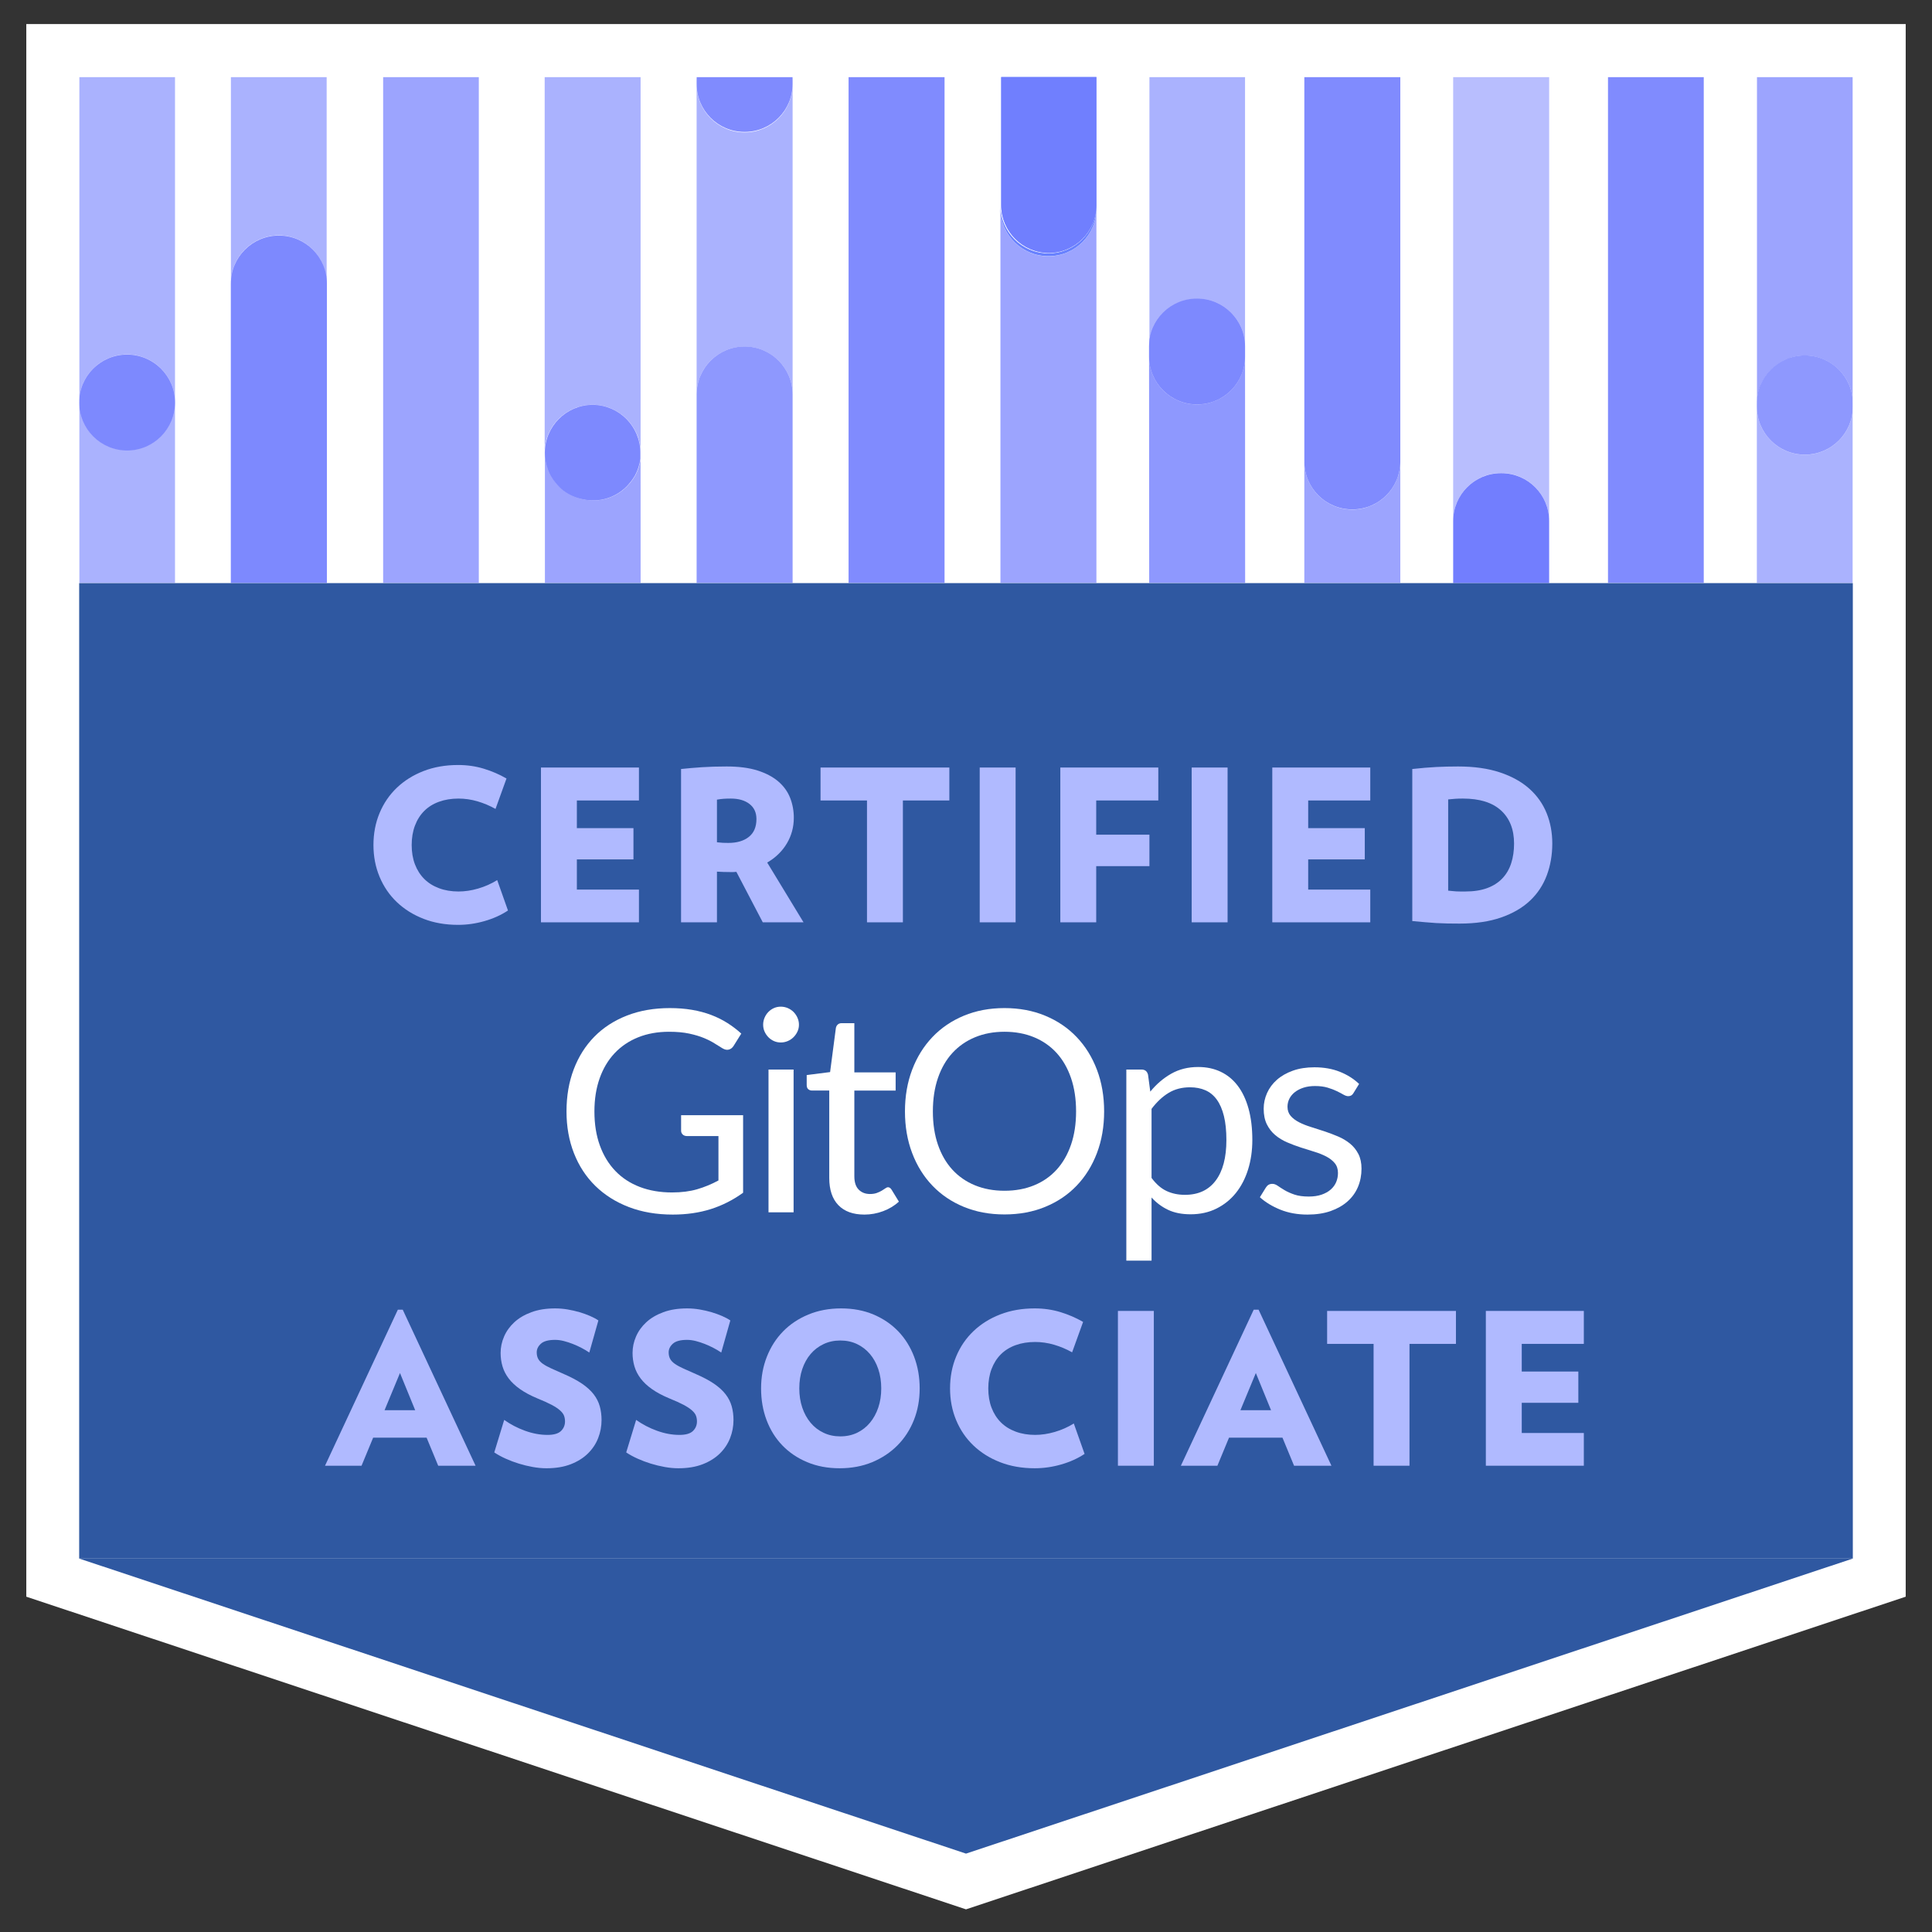 <?xml version="1.0" encoding="UTF-8"?><svg id="Layer_1" xmlns="http://www.w3.org/2000/svg" xmlns:xlink="http://www.w3.org/1999/xlink" viewBox="0 0 500 500"><rect x="0" y="0" width="500" height="500" fill="#333333" stroke="none"/><defs><style>.cls-1{fill:none;}.cls-2{clip-path:url(#clippath);}.cls-3{fill:#6881fe;}.cls-4{fill:#fff;}.cls-5{fill:#727efe;}.cls-6{fill:#2f58a1;}.cls-7{fill:#b0baff;}.cls-8{opacity:.6;}.cls-9{opacity:.5;}.cls-10{opacity:.9;}.cls-11{opacity:.8;}.cls-12{opacity:.7;}</style><clipPath id="clippath"><rect class="cls-1" x="20.49" y="19.917" width="459.019" height="130.993"/></clipPath></defs><polygon class="cls-4" points="6.806 413.223 6.806 6.232 493.194 6.232 493.194 413.223 249.999 494.137 6.806 413.223"/><g><g class="cls-2"><g><path class="cls-4" d="m192.706,34.268c-6.859,0-12.42-5.561-12.42-12.42v80.25c0,0-0.0.001-0.0.001v111.358c5.541-1.057,11.127-1.949,16.757-2.675,2.732-.344,5.407-.612,8.082-.86v-107.823c0-.214-.005-.427-.016-.639.011.211.016.424.016.639V21.848c0,6.859-5.561,12.42-12.42,12.42Zm-12.419,67.814c-.001-4.061,1.954-7.666,4.975-9.924-3.016,2.262-4.97,5.865-4.975,9.924Zm5.444-10.259c-.017.012-.033.024-.05.036.017-.012.033-.024.05-.036Z"/><path class="cls-4" d="m322.217,89.691c0-4.069-1.957-7.681-4.981-9.946,3.023,2.257,4.981,5.863,4.981,9.926V-20.311c-4.114-1.172-8.261-2.242-12.439-3.21-.631-.153-1.299-.287-1.911-.42-1.471-.325-2.923-.669-4.414-.974-.841-.172-1.681-.325-2.522-.478-1.146-.229-2.293-.459-3.458-.669v114.236c-.061.498-.096,1.003-.096,1.517v2.56c.011,6.859,5.58,12.411,12.439,12.401.006-0.0.013-0.0.019-0,6.627-.01,12.034-5.218,12.366-11.763-.332,6.563-5.758,11.782-12.404,11.782-6.859,0-12.42-5.561-12.42-12.42l.048,88.33,24.84,24.84-.048-113.17v-2.56Z"/><path class="cls-4" d="m337.56,119.449c-0,6.838,5.543,12.382,12.382,12.382.019,0,.038,0,.057-0,6.366.01,11.615-4.788,12.318-10.968-.702,6.193-5.957,11.006-12.337,11.006-6.859,0-12.42-5.561-12.42-12.42v43.776l24.84,13.547v-57.302c0-0.0 0-.001 0-.001V-20.036c-8.106-3.777-16.396-7.144-24.84-10.089V119.449Zm24.823.648c.005-.098.005-.198.008-.296-.003.099-.003.198-.008.296Zm-.049.633c.012-.121.019-.243.028-.365-.009.122-.016.244-.028.365Z"/><path class="cls-4" d="m477.656,2.889c-.688-1.089-1.357-2.197-2.064-3.286l-1.166-1.911-2.312-3.497-.994-1.509c-1.108-1.643-2.255-3.267-3.401-4.892l-.478-.65c-.994-1.395-1.911-2.79-3.038-4.165l-1.204-1.605-2.427-3.172-1.376-1.739-2.446-3.019-1.357-1.681-.688-.803V103.473c-.023.307-.038.616-.038.929v.86c.011,6.859,5.58,12.411,12.439,12.401h0c6.844-.011,12.39-5.556,12.401-12.401V5.966l-.688-1.166-1.166-1.911Z"/><path class="cls-4" d="m467.09,117.683c-6.859,0-12.42-5.561-12.42-12.42v210.889c5.197,6.242,10.108,12.732,14.732,19.471l1.72-2.427.994-1.509c.783-1.147,1.548-2.312,2.312-3.497l1.166-1.911c.707-1.108,1.395-2.197,2.064-3.305l1.166-1.911c.229-.382.439-.783.688-1.165V105.263c0,6.859-5.561,12.42-12.42,12.42Z"/><path class="cls-4" d="m494.891,183.889v213.909c14.687-33.726,22.252-70.121,22.222-106.906.043-36.817-7.523-73.246-22.222-107.002Z"/><path class="cls-4" d="m219.609,218.216c8.102-.421,16.203-.688,24.286-1.166.153-.013.338-.032.554-.057V-8.648c-8.369.134-16.643.669-24.84,1.548v225.316Z"/><path class="cls-4" d="m200.33-13.558c-.994.172-2.274.439-3.42.669-1.146.229-1.911.382-3.0.592l-3.382.745c-.994.229-1.911.439-2.962.669-1.051.229-2.274.554-3.401.841-1.127.287-1.911.478-2.885.726l-.936.248v28.781c-.037.388-.057.782-.057,1.18v.86c-0,6.838,5.543,12.382,12.382,12.382.019,0,.038,0,.057-0,6.841,0,12.39-5.54,12.401-12.382V-14.38l-1.796.287c-.994.191-2.006.363-3.0.535Z"/><path class="cls-4" d="m165.784,118.121v.631c-.191,1.52-.664,2.991-1.395,4.337-.386.676-.834,1.316-1.337,1.911-.287.344-.592.688-.898.994-2.963,2.925-7.214,4.135-11.273,3.21,4.038.893,8.254-.323,11.197-3.229.306-.306.611-.65.898-.994.503-.595.951-1.234,1.337-1.911.731-1.346,1.204-2.817,1.395-4.337v-1.567c0-6.809-5.497-12.34-12.305-12.382-6.833.01-12.367,5.545-12.381,12.375,0-.01-.001-.021-.001-.032v1.191c-.038-.395-.058-.793-.057-1.191v-.621c-.012.225-.019.451-.019.678.002.414.031.825.076,1.235v72.31c.955-.306,1.911-.573,2.866-.879,7.242-2.274,14.541-4.357,21.916-6.134l-.019-66.532v.936Z"/><path class="cls-4" d="m153.364,104.765c6.859,0,12.42,5.561,12.42,12.42V-37.586c-.42.134-.86.267-1.28.42l-3.21,1.089-3.038,1.07c-1.07.382-2.121.783-3.191,1.185-1.07.401-1.911.745-2.981,1.127l-3.172,1.261-2.943,1.204-3.095,1.318c-.631.267-1.261.554-1.911.822V116.506c.352-6.544,5.769-11.741,12.401-11.741Z"/><path class="cls-4" d="m119.18-11.523c-.822.439-1.624.898-2.427,1.357-1.261.707-2.503,1.433-3.821,2.178-.745.42-1.471.86-2.216,1.299-1.395.86-2.79,1.72-4.185,2.599l-1.643,1.032c-1.911,1.223-3.821,2.484-5.732,3.822v212.341c5.63-2.637,11.363-5.134,17.197-7.49,2.484-1.013,5.025-2.006,7.567-2.981V-14.026l-1.127.592c-1.204.65-2.408,1.318-3.611,1.911Z"/><path class="cls-4" d="m84.539-32.188l-.363.287c-1.911,1.529-3.936,3.095-5.866,4.7l-1.089.936c-1.567,1.299-3.115,2.637-4.662,3.974l-1.777,1.586c-1.338,1.185-2.675,2.408-3.993,3.63l-1.681,1.567c-1.662,1.586-3.306,3.172-4.93,4.777l-.42.401v83.652c-.011-6.838,5.524-12.39,12.362-12.401h.038c4.286,0,8.062,2.178,10.285,5.487-2.236-3.277-5.999-5.429-10.266-5.429-6.859,0-12.42,5.56-12.42,12.42v117.568c8.102-5.172,16.381-9.968,24.84-14.388v-103.18c0-.398-.021-.792-.057-1.181V-32.188Z"/><path class="cls-4" d="m43.209-16.845l-1.051,1.261c-1.242,1.509-2.484,3.038-3.688,4.567l-.841,1.108c-.936,1.185-1.911,2.388-2.771,3.592l-1.28,1.739-2.274,3.095c-.44.611-.879,1.223-1.299,1.911l-2.255,3.191-1.146,1.681c-.975,1.452-1.911,2.904-2.866,4.376l-.382.573c-.968,1.516-1.923,3.044-2.866,4.586v89.308c0-6.849,5.552-12.401,12.401-12.401s12.401,5.552,12.401,12.401V-19.31l-2.083,2.465Z"/><path class="cls-4" d="m45.292,104.18v-.036c0,.006-0.0.012-0.0.018-.011-6.839-5.558-12.38-12.4-12.38-6.843,0-12.39,5.542-12.4,12.382-0-.007-.001-.013-.001-.02v63.246c.032-6.826,5.574-12.343,12.401-12.343,6.841,0,12.39,5.541,12.401,12.382v-63.244c0-.001 0-.002 0-.002,0-.001-0-.001-0-.002Z"/><path class="cls-4" d="m-9.795,360.022l.306-.363c.879-.841,1.701-1.758,2.618-2.56,3.146-2.841,6.286-5.72,9.42-8.637v-162.586c-23.357,55.063-27.7,116.339-12.343,174.146Z"/><path class="cls-4" d="m281.594,12.799c-1.49-.191-2.981-.363-4.471-.516-.822,0-1.624-.153-2.446-.229-1.357-.134-2.713-.248-4.07-.363-.879,0-1.758-.134-2.656-.191-1.28,0-2.58-.172-3.821-.248-.936,0-1.911-.096-2.809-.134s-1.471,0-2.216,0v42.036c.062,6.755,5.512,12.222,12.267,12.305,6.803-.01,12.327-5.499,12.382-12.302-.002,6.858-5.562,12.416-12.42,12.416-6.859,0-12.42-5.561-12.42-12.42v.86c0,0.0 0.0 0.0 0.0.001v171.241l24.84,24.84V53.919c0,6.859-5.561,12.42-12.42,12.42-6.394,0-11.657-4.832-12.342-11.043.697,6.219,5.987,11.034,12.38,11.005,6.838,0,12.382-5.543,12.382-12.382v-.764c0-0.0 0-0.0 0-.001V13.029c-.082-.011-.166-.011-.248,0-.65-.095-1.318-.153-1.911-.229Zm-22.646,41.994c.011.161.023.321.041.48-.017-.159-.03-.319-.041-.48Zm-.025-.513c.003.113.005.226.012.338-.006-.112-.008-.225-.012-.338Z"/><path class="cls-4" d="m142.511,196.787l-.669-1.509c.184.52.407,1.024.669,1.509Z"/><path class="cls-4" d="m436.078-17.585l-1.529-1.49c-1.815-1.739-3.65-3.478-5.522-5.159l-.803-.726c-1.624-1.452-3.248-2.885-4.911-4.299l-1.796-1.529c-1.395-1.166-2.809-2.331-4.223-3.478l-1.146-.917V241.775c.01,6.859,5.579,12.411,12.439,12.401h.058c6.804-.063,12.286-5.597,12.286-12.401V-12.732l-.917-.936c-1.299-1.318-2.618-2.618-3.936-3.917Z"/><path class="cls-4" d="m322.217,89.672c0-0-0-.001-0-.001v.02c0-.006 0-.013 0-.019Z"/><path class="cls-4" d="m397.003-22.735l-2.522-1.662c-1.032-.669-2.064-1.299-3.076-1.911-1.013-.611-1.701-1.07-2.56-1.586-.86-.516-2.102-1.28-3.172-1.911l-2.541-1.49c-1.108-.65-2.236-1.28-3.344-1.911-.688-.382-1.357-.783-2.045-1.146-1.06,1.856-1.614,3.958-1.605,6.095l-.057,22.967c0,.214.005.426.016.637-.011-.211-.016-.424-.016-.637v140.13h0v73.43c8.254,8.28,16.534,16.56,24.84,24.84v-98.251c0-.104-.005-.206-.007-.309.002.097.007.193.007.29V-5.29c0,.214-.005.426-.016.637.011-.211.016-.424.016-.637v-14.904l-.917-.631-3-1.911Zm-8.445,145.193c-.032-0-.064,0-.096 0-6.624,0-12.034,5.202-12.366,11.744.332-6.563,5.758-11.783,12.404-11.783,6.223,0,11.377,4.577,12.279,10.548-.901-5.942-6.026-10.501-12.222-10.51Zm12.321,11.408c.009.115.02.229.026.345-.006-.116-.017-.23-.026-.345Zm-.079-.739c.021.152.042.304.057.457-.015-.154-.036-.306-.057-.457Z"/></g><g><g class="cls-8"><path class="cls-5" d="m192.725,89.699c6.849,0,12.401,5.552,12.401,12.401h0V21.848c0,6.859-5.561,12.42-12.42,12.42s-12.42-5.561-12.42-12.42v80.251c-.011-6.838,5.524-12.39,12.362-12.401.026-0.0.051,0,.077 0Z"/></g><g class="cls-11"><path class="cls-5" d="m322.217,92.251c0,6.859-5.561,12.42-12.42,12.42s-12.42-5.561-12.42-12.42h0l.048,88.33,24.84,24.84-.048-113.17Z"/></g><g class="cls-8"><path class="cls-5" d="m309.835,104.652c6.841-.011,12.382-5.559,12.382-12.401v-2.56c0-6.859-5.561-12.42-12.42-12.42s-12.42,5.561-12.42,12.42v2.56c.011,6.859,5.58,12.411,12.439,12.401.006-0.0.013-0.0.019-0Z"/></g><g class="cls-11"><path class="cls-5" d="m309.835,104.652c6.841-.011,12.382-5.559,12.382-12.401v-2.56c0-6.859-5.561-12.42-12.42-12.42s-12.42,5.561-12.42,12.42v2.56c.011,6.859,5.58,12.411,12.439,12.401.006-0.0.013-0.0.019-0Z"/></g><g class="cls-10"><path class="cls-5" d="m349.999,131.831c6.838.011,12.39-5.524,12.401-12.363V-20.036c-8.106-3.777-16.396-7.144-24.84-10.089V119.449c-0,6.838,5.543,12.382,12.382,12.382.019,0,.038-0.0.057-0Z"/></g><g class="cls-12"><path class="cls-5" d="m362.4,119.449c0,6.859-5.561,12.42-12.42,12.42s-12.42-5.561-12.42-12.42v43.776l24.84,13.547v-57.322Z"/></g><g class="cls-12"><path class="cls-5" d="m467.109,92.002c6.844.011,12.39,5.556,12.401,12.401V5.966l-.688-1.166-1.166-1.911c-.688-1.089-1.357-2.197-2.064-3.286l-1.166-1.911-2.312-3.497-.994-1.509c-1.108-1.643-2.255-3.267-3.401-4.892l-.478-.65c-.994-1.395-1.911-2.79-3.038-4.165l-1.204-1.605-2.427-3.172-1.376-1.739-2.446-3.019-1.357-1.681-.688-.803V104.345c.042-6.822,5.579-12.333,12.401-12.343Z"/></g><g class="cls-8"><path class="cls-5" d="m471.121,333.196l.994-1.509c.783-1.146,1.548-2.312,2.312-3.497l1.166-1.911c.707-1.108,1.395-2.197,2.064-3.306l1.166-1.911c.229-.382.439-.783.688-1.166V105.263c0,6.859-5.561,12.42-12.42,12.42s-12.42-5.561-12.42-12.42v210.889c5.197,6.242,10.108,12.732,14.732,19.471l1.72-2.427Z"/></g><g class="cls-11"><path class="cls-5" d="m467.109,117.663c6.844-.011,12.39-5.556,12.401-12.401v-.86c0-6.859-5.561-12.42-12.42-12.42s-12.42,5.561-12.42,12.42v.86c.011,6.859,5.58,12.411,12.439,12.401h0Z"/></g><path class="cls-5" d="m517.113,290.891c.043-36.817-7.523-73.246-22.222-107.002v213.908c14.687-33.726,22.252-70.121,22.222-106.906Z"/><g class="cls-12"><path class="cls-5" d="m283.753,53.919c0,6.859-5.561,12.42-12.42,12.42s-12.42-5.561-12.42-12.42h0v171.337l24.84,24.84V53.919Z"/></g><path class="cls-3" d="m271.372,66.3c6.838,0,12.382-5.543,12.382-12.382v-.764c0,6.859-5.561,12.42-12.42,12.42s-12.42-5.561-12.42-12.42v.86c.063,6.826,5.632,12.318,12.458,12.286Z"/><g class="cls-10"><path class="cls-5" d="m244.449,216.993V-8.648c-8.369.134-16.643.669-24.84,1.548v225.316c8.102-.42,16.203-.688,24.286-1.166.153-.013.338-.032.554-.057Z"/></g><g class="cls-11"><path class="cls-5" d="m205.126,209.923v-107.824c0-6.859-5.561-12.42-12.42-12.42s-12.42,5.561-12.42,12.42v111.358c5.541-1.057,11.127-1.949,16.757-2.675,2.732-.344,5.407-.611,8.082-.86Z"/></g><g class="cls-8"><path class="cls-5" d="m192.725,8.492c6.844.011,12.39,5.556,12.401,12.401V-14.38l-1.796.287c-.994.191-2.006.363-3.0.535-.994.172-2.274.439-3.42.669-1.146.229-1.911.382-3.0.592l-3.382.745c-.994.229-1.911.439-2.962.669-1.051.229-2.274.554-3.401.841-1.127.287-1.911.478-2.885.726l-.936.248v29.961c0-6.841,5.54-12.39,12.382-12.401Z"/></g><g class="cls-10"><path class="cls-5" d="m192.725,34.134c6.841 0,12.39-5.54,12.401-12.382v-.86c0-6.859-5.561-12.42-12.42-12.42s-12.42,5.561-12.42,12.42v.86c-0,6.838,5.543,12.382,12.382,12.382.019,0,.038-0.0.057-0Z"/></g><g class="cls-12"><path class="cls-5" d="m165.784,117.185v1.567c-.191,1.52-.664,2.991-1.395,4.337-.386.676-.834,1.316-1.338,1.911-.287.344-.592.688-.898.994-2.963,2.925-7.214,4.135-11.273,3.21-1.868-.369-3.623-1.175-5.121-2.35-.703-.567-1.344-1.207-1.911-1.911-.51-.59-.958-1.23-1.338-1.911-.262-.485-.485-.99-.669-1.509-.547-1.4-.826-2.891-.822-4.395v73.602c.955-.306,1.911-.573,2.866-.879,7.242-2.274,14.541-4.357,21.916-6.134l-.019-66.532Z"/></g><g class="cls-8"><path class="cls-5" d="m150.88,129.203c-1.868-.369-3.623-1.175-5.121-2.35,1.498,1.176,3.253,1.981,5.121,2.35Z"/></g><g class="cls-8"><path class="cls-5" d="m140.944,117.185c0-6.859,5.561-12.42,12.42-12.42s12.42,5.561,12.42,12.42V-37.586c-.42.134-.86.268-1.28.42l-3.21,1.089-3.038,1.07c-1.07.382-2.121.783-3.191,1.185-1.07.401-1.911.745-2.981,1.127l-3.172,1.261-2.943,1.204-3.095,1.318c-.631.268-1.261.554-1.911.822V117.127c-.004,1.503.274,2.994.822,4.395-.547-1.381-.832-2.852-.841-4.337Z"/></g><g class="cls-12"><path class="cls-5" d="m123.919,202.633V-14.026l-1.127.592c-1.204.65-2.408,1.318-3.611,1.911-.822.439-1.624.898-2.427,1.357-1.261.707-2.503,1.433-3.821,2.178-.745.42-1.471.86-2.216,1.299-1.395.86-2.79,1.72-4.185,2.599l-1.643,1.032c-1.911,1.223-3.821,2.484-5.732,3.821h0v212.342c5.63-2.637,11.363-5.134,17.197-7.49,2.484-1.013,5.025-2.006,7.567-2.981Z"/></g><g class="cls-8"><path class="cls-5" d="m72.157,60.923c6.838-0,12.382,5.543,12.382,12.382v.019V-32.188l-.363.287c-1.911,1.529-3.936,3.095-5.866,4.7l-1.089.936c-1.567,1.299-3.115,2.637-4.662,3.974l-1.777,1.586c-1.338,1.185-2.675,2.408-3.993,3.63l-1.681,1.567c-1.662,1.586-3.306,3.172-4.93,4.777l-.42.401v83.653c-.011-6.838,5.524-12.39,12.362-12.401.013-0.0.025-0.0.038,0Z"/></g><g class="cls-8"><path class="cls-5" d="m84.596,176.58v-103.18c0-6.859-5.561-12.42-12.42-12.42s-12.42,5.561-12.42,12.42v117.568c8.102-5.172,16.381-9.968,24.84-14.388Z"/></g><g class="cls-11"><path class="cls-5" d="m84.596,176.58v-103.18c0-6.859-5.561-12.42-12.42-12.42s-12.42,5.561-12.42,12.42v117.568c8.102-5.172,16.381-9.968,24.84-14.388Z"/></g><g class="cls-8"><path class="cls-5" d="m32.891,155.046c6.841,0,12.39,5.54,12.401,12.382V-19.31l-2.083,2.465-1.051,1.261c-1.242,1.509-2.484,3.038-3.688,4.567l-.841,1.108c-.936,1.185-1.911,2.388-2.771,3.592l-1.28,1.739-2.274,3.095c-.439.611-.879,1.223-1.299,1.911l-2.255,3.191-1.146,1.681c-.975,1.452-1.911,2.904-2.866,4.376l-.382.573c-.968,1.516-1.923,3.044-2.866,4.586v89.308c0-6.849,5.552-12.401,12.401-12.401,6.849 0,12.401,5.552,12.401,12.401s-5.552,12.401-12.401,12.401h0c-6.844-.011-12.39-5.556-12.401-12.401v63.246c.032-6.826,5.574-12.344,12.401-12.343Z"/></g><g class="cls-8"><path class="cls-5" d="m32.891,116.583c6.849,0,12.401-5.552,12.401-12.401,0-6.849-5.552-12.401-12.401-12.401-6.849,0-12.401,5.552-12.401,12.401v0h0c.011,6.844,5.556,12.39,12.401,12.401Z"/></g><g class="cls-11"><path class="cls-5" d="m32.891,116.583c6.849,0,12.401-5.552,12.401-12.401,0-6.849-5.552-12.401-12.401-12.401-6.849,0-12.401,5.552-12.401,12.401v0h0c.011,6.844,5.556,12.39,12.401,12.401Z"/></g><path class="cls-5" d="m2.548,348.462v-162.586c-23.357,55.063-27.7,116.339-12.343,174.146l.306-.363c.879-.841,1.701-1.758,2.618-2.56,3.146-2.841,6.286-5.72,9.42-8.637Z"/><path class="cls-3" d="m271.372,65.46c6.804-.01,12.329-5.501,12.382-12.305V13.029c-.082-.011-.166-.011-.248,0-.65-.096-1.318-.153-1.911-.229-1.49-.191-2.981-.363-4.471-.516-.822,0-1.624-.153-2.446-.229-1.357-.134-2.713-.248-4.07-.363-.879,0-1.758-.134-2.656-.191-1.28,0-2.58-.172-3.821-.248-.936,0-1.911-.096-2.809-.134-.898-.038-1.471,0-2.216,0v42.036c.062,6.755,5.512,12.222,12.267,12.305Z"/><g class="cls-11"><path class="cls-5" d="m271.372,65.46c6.804-.01,12.329-5.501,12.382-12.305V13.029c-.082-.011-.166-.011-.248,0-.65-.096-1.318-.153-1.911-.229-1.49-.191-2.981-.363-4.471-.516-.822,0-1.624-.153-2.446-.229-1.357-.134-2.713-.248-4.07-.363-.879,0-1.758-.134-2.656-.191-1.28,0-2.58-.172-3.821-.248-.936,0-1.911-.096-2.809-.134-.898-.038-1.471,0-2.216,0v42.036c.062,6.755,5.512,12.222,12.267,12.305Z"/></g><g class="cls-8"><path class="cls-5" d="m153.402,104.784c-6.841.011-12.382,5.559-12.382,12.401-.004,1.503.274,2.994.822,4.395.184.52.407,1.024.669,1.509.38.681.828,1.321,1.338,1.911.567.703,1.207,1.344,1.911,1.911,1.504,1.155,3.258,1.941,5.121,2.293,4.038.893,8.254-.323,11.197-3.229.306-.306.611-.65.898-.994.503-.595.951-1.234,1.338-1.911.731-1.346,1.204-2.817,1.395-4.337v-1.567h0c0-6.808-5.497-12.34-12.305-12.382Z"/></g><g class="cls-11"><path class="cls-5" d="m153.402,104.784c-6.841.011-12.382,5.559-12.382,12.401-.004,1.503.274,2.994.822,4.395.184.52.407,1.024.669,1.509.38.681.828,1.321,1.338,1.911.567.703,1.207,1.344,1.911,1.911,1.504,1.155,3.258,1.941,5.121,2.293,4.038.893,8.254-.323,11.197-3.229.306-.306.611-.65.898-.994.503-.595.951-1.234,1.338-1.911.731-1.346,1.204-2.817,1.395-4.337v-1.567h0c0-6.808-5.497-12.34-12.305-12.382Z"/></g><g class="cls-12"><path class="cls-5" d="m153.402,129.566c-.848-.008-1.694-.104-2.522-.287.829.182,1.674.278,2.522.287Z"/></g><g class="cls-8"><path class="cls-5" d="m153.402,129.566c-.848-.008-1.694-.104-2.522-.287.829.182,1.674.278,2.522.287Z"/></g><g class="cls-8"><path class="cls-5" d="m153.402,129.566c-.848-.008-1.694-.104-2.522-.287.829.182,1.674.278,2.522.287Z"/></g><g class="cls-11"><path class="cls-5" d="m153.402,129.566c-.848-.008-1.694-.104-2.522-.287.829.182,1.674.278,2.522.287Z"/></g><g class="cls-12"><path class="cls-1" d="m142.511,196.786c-.262-.485-.485-.99-.669-1.509"/></g><g class="cls-8"><path class="cls-1" d="m142.511,196.786c-.262-.485-.485-.99-.669-1.509"/></g><g class="cls-11"><path class="cls-1" d="m142.511,196.786c-.262-.485-.485-.99-.669-1.509"/></g><g class="cls-12"><path class="cls-1" d="m142.511,196.786c-.262-.485-.485-.99-.669-1.509"/></g><g class="cls-12"><path class="cls-1" d="m142.511,196.786c-.262-.485-.485-.99-.669-1.509"/></g><g class="cls-11"><path class="cls-1" d="m142.511,196.786c-.262-.485-.485-.99-.669-1.509"/></g><g class="cls-8"><path class="cls-1" d="m142.511,196.786c-.262-.485-.485-.99-.669-1.509"/></g><g class="cls-11"><path class="cls-1" d="m142.511,196.786c-.262-.485-.485-.99-.669-1.509"/></g><g class="cls-10"><path class="cls-5" d="m428.645,254.176c6.804-.063,12.286-5.597,12.286-12.401V-12.732l-.917-.936c-1.299-1.318-2.618-2.618-3.936-3.917l-1.529-1.49c-1.815-1.739-3.65-3.478-5.522-5.159l-.803-.726c-1.624-1.452-3.248-2.885-4.911-4.299l-1.796-1.529c-1.395-1.166-2.809-2.331-4.223-3.478l-1.146-.917V241.775c.01,6.859,5.579,12.411,12.439,12.401.019-0.0.038-0.0.058-0Z"/></g><g class="cls-8"><path class="cls-5" d="m309.835,77.29c6.838,0,12.382,5.543,12.382,12.382,0,.006-0.0.013-0.0.019V-20.311c-4.114-1.172-8.261-2.242-12.439-3.21-.631-.153-1.299-.287-1.911-.42-1.471-.325-2.923-.669-4.414-.974-.841-.172-1.681-.325-2.522-.478-1.146-.229-2.293-.459-3.458-.669v115.753c-0-6.834,5.529-12.38,12.363-12.401Z"/></g><g class="cls-9"><path class="cls-5" d="m388.462,7.092c-6.838,0-12.382-5.543-12.382-12.382h0s0,140.13,0,140.13c0-6.859,5.561-12.42,12.42-12.42s12.42,5.561,12.42,12.42h0V-5.29c0,6.838-5.543,12.382-12.381,12.382-.026,0-.051-0-.077-0Z"/></g><g class="cls-9"><path class="cls-5" d="m376.081-5.29h0c0,6.859,5.561,12.42,12.42,12.42s12.42-5.561,12.42-12.42v-14.904l-.917-.631-3-1.911-2.522-1.662c-1.032-.669-2.064-1.299-3.076-1.911-1.013-.611-1.701-1.07-2.56-1.586-.86-.516-2.102-1.28-3.172-1.911l-2.541-1.49c-1.108-.65-2.236-1.28-3.344-1.911-.688-.382-1.357-.783-2.045-1.146-1.06,1.856-1.614,3.958-1.605,6.095l-.057,22.967Z"/></g><g class="cls-12"><path class="cls-5" d="m376.081-5.29h0c0,6.859,5.561,12.42,12.42,12.42s12.42-5.561,12.42-12.42v-14.904l-.917-.631-3-1.911-2.522-1.662c-1.032-.669-2.064-1.299-3.076-1.911-1.013-.611-1.701-1.07-2.56-1.586-.86-.516-2.102-1.28-3.172-1.911l-2.541-1.49c-1.108-.65-2.236-1.28-3.344-1.911-.688-.382-1.357-.783-2.045-1.146-1.06,1.856-1.614,3.958-1.605,6.095l-.057,22.967Z"/></g><path class="cls-5" d="m388.462,122.458c-6.838,0-12.382,5.543-12.382,12.382h0v73.43c8.254,8.28,16.534,16.56,24.84,24.84v-98.251c.011-6.838-5.524-12.39-12.362-12.401-.032-0-.064 0-.096 0Z"/></g></g><path class="cls-1" d="m205.126,250.842c-2.675.248-5.35.516-8.025.86-5.63.726-11.216,1.618-16.757,2.675,5.541-1.057,11.127-1.949,16.757-2.675,2.675-.344,5.35-.611,8.025-.86Z"/><g><rect class="cls-6" x="20.49" y="150.91" width="459.019" height="252.445"/><polyline class="cls-6" points="20.49 403.354 250 479.714 479.509 403.354"/></g><g><path class="cls-7" d="m131.464,235.636c-1.749,1.166-3.763,2.077-6.039,2.732-2.278.656-4.563.984-6.859.984-3.279,0-6.257-.519-8.936-1.558-2.678-1.038-4.983-2.477-6.914-4.317-1.932-1.84-3.425-4.026-4.481-6.558-1.057-2.532-1.585-5.274-1.585-8.225,0-2.987.528-5.747,1.585-8.28,1.056-2.532,2.55-4.718,4.481-6.558,1.931-1.84,4.236-3.279,6.914-4.318,2.678-1.038,5.656-1.558,8.936-1.558,2.331,0,4.545.319,6.64.957,2.095.638,4.053,1.485,5.875,2.541l-2.842,7.87c-1.494-.838-3.052-1.493-4.673-1.968-1.622-.473-3.252-.71-4.891-.71-1.858,0-3.544.273-5.055.82-1.512.546-2.788,1.339-3.826,2.377-1.038,1.038-1.84,2.305-2.405,3.798-.565,1.494-.847,3.17-.847,5.028s.282,3.525.847,5.001c.564,1.476,1.366,2.732,2.405,3.771,1.038,1.038,2.313,1.84,3.826,2.404,1.511.565,3.197.847,5.055.847,1.639,0,3.334-.254,5.083-.765,1.749-.51,3.388-1.238,4.919-2.186l2.787,7.87Z"/><path class="cls-7" d="m140.001,238.696v-40.06h25.358v8.526h-16.068v7.159h14.647v8.089h-14.647v7.815h16.068v8.471h-25.358Z"/><path class="cls-7" d="m197.406,238.696l-6.831-13.062c-.292.037-.556.055-.793.055h-.792c-.693,0-1.276-.009-1.749-.027-.474-.018-1.038-.046-1.694-.082v13.116h-9.291v-39.677c1.712-.182,3.516-.336,5.41-.464,1.894-.127,4.026-.191,6.394-.191,3.133,0,5.793.347,7.979,1.038,2.186.693,3.98,1.64,5.383,2.842,1.402,1.202,2.422,2.615,3.06,4.235.637,1.622.957,3.343.957,5.164,0,2.405-.601,4.618-1.803,6.64-1.202,2.022-2.897,3.671-5.083,4.946l9.4,15.466h-10.548Zm-1.639-26.725c0-1.675-.601-2.978-1.804-3.908-1.202-.929-2.806-1.393-4.809-1.393-.729,0-1.348.018-1.858.055-.511.037-1.093.109-1.749.218v11.04c.619.073,1.129.119,1.53.136.4.019.874.028,1.421.028,2.222,0,3.99-.519,5.301-1.558s1.968-2.577,1.968-4.618Z"/><path class="cls-7" d="m233.667,207.162v31.534h-9.291v-31.534h-12.023v-8.526h33.337v8.526h-12.023Z"/><path class="cls-7" d="m253.549,238.696v-40.06h9.291v40.06h-9.291Z"/><path class="cls-7" d="m283.7,207.162v8.853h13.772v8.143h-13.772v14.537h-9.291v-40.06h25.358v8.526h-16.067Z"/><path class="cls-7" d="m308.407,238.696v-40.06h9.291v40.06h-9.291Z"/><path class="cls-7" d="m329.268,238.696v-40.06h25.358v8.526h-16.067v7.159h14.646v8.089h-14.646v7.815h16.067v8.471h-25.358Z"/><path class="cls-7" d="m401.73,218.311c0,2.951-.474,5.693-1.421,8.225-.948,2.533-2.396,4.719-4.345,6.558-1.95,1.84-4.436,3.288-7.46,4.345-3.024,1.057-6.613,1.585-10.766,1.585-1.166,0-2.232-.009-3.197-.028-.966-.018-1.913-.055-2.842-.109-.929-.055-1.885-.128-2.869-.219-.984-.09-2.095-.191-3.333-.3v-39.349c2.331-.254,4.39-.428,6.176-.519,1.784-.091,3.68-.137,5.684-.137,4.153,0,7.761.51,10.821,1.53,3.06,1.021,5.592,2.423,7.596,4.208,2.003,1.785,3.498,3.89,4.481,6.312.984,2.423,1.476,5.055,1.476,7.897Zm-9.892,0c0-3.643-1.12-6.494-3.361-8.553-2.241-2.058-5.529-3.088-9.865-3.088-.802,0-1.458.018-1.968.055-.51.037-1.13.091-1.858.164v23.609c.437.037.81.074,1.12.109.309.037.629.064.957.082.328.019.674.028,1.038.028h1.312c2.186,0,4.072-.291,5.657-.874,1.585-.583,2.896-1.421,3.935-2.514,1.038-1.093,1.803-2.405,2.295-3.935.492-1.53.738-3.224.738-5.083Z"/><path class="cls-4" d="m192.316,288.614v20.063c-2.626,1.897-5.43,3.314-8.408,4.25-2.979.936-6.244,1.405-9.794,1.405-4.207,0-8.001-.651-11.381-1.952-3.38-1.3-6.269-3.125-8.663-5.472-2.396-2.346-4.238-5.161-5.526-8.444-1.29-3.283-1.933-6.894-1.933-10.834,0-3.988.626-7.624,1.878-10.907s3.033-6.098,5.344-8.444c2.31-2.347,5.119-4.165,8.427-5.454,3.307-1.289,7.004-1.933,11.089-1.933,2.067,0,3.988.152,5.764.456,1.775.304,3.416.742,4.924,1.313,1.507.572,2.906,1.265,4.195,2.079,1.289.815,2.492,1.733,3.611,2.754l-2.006,3.21c-.316.487-.724.797-1.222.93-.499.134-1.052.018-1.66-.347-.583-.34-1.253-.753-2.006-1.24-.754-.486-1.672-.954-2.754-1.405-1.082-.45-2.359-.833-3.83-1.149-1.471-.316-3.216-.474-5.234-.474-2.943,0-5.606.481-7.989,1.441-2.384.961-4.414,2.335-6.092,4.122-1.678,1.788-2.967,3.952-3.866,6.493-.9,2.542-1.35,5.393-1.35,8.554,0,3.283.468,6.22,1.405,8.81.936,2.59,2.274,4.791,4.013,6.602,1.738,1.812,3.848,3.192,6.329,4.14,2.48.948,5.265,1.423,8.353,1.423,2.432,0,4.59-.274,6.475-.821,1.884-.547,3.726-1.307,5.526-2.28v-11.491h-8.135c-.462,0-.833-.133-1.113-.401-.28-.267-.419-.596-.419-.985v-4.013h16.05Z"/><path class="cls-4" d="m206.768,265.195c0,.633-.128,1.222-.383,1.769s-.596,1.034-1.022,1.459c-.425.426-.925.76-1.496,1.003-.572.244-1.174.365-1.805.365-.633,0-1.222-.121-1.769-.365-.547-.243-1.028-.577-1.441-1.003-.414-.425-.742-.912-.985-1.459-.243-.547-.365-1.137-.365-1.769,0-.632.121-1.234.365-1.806.243-.571.571-1.07.985-1.496.413-.425.894-.759,1.441-1.003.547-.243,1.136-.365,1.769-.365.632,0,1.234.122,1.805.365.571.244,1.07.578,1.496,1.003.425.426.766.925,1.022,1.496.255.572.383,1.174.383,1.806Zm-1.386,11.6v36.952h-6.493v-36.952h6.493Z"/><path class="cls-4" d="m223.693,314.331c-2.918,0-5.162-.815-6.73-2.444-1.569-1.629-2.353-3.976-2.353-7.04v-22.616h-4.45c-.389,0-.718-.115-.985-.347-.268-.231-.401-.589-.401-1.076v-2.59l6.055-.766,1.496-11.418c.073-.365.237-.662.492-.893.255-.231.589-.347,1.003-.347h3.283v12.731h10.688v4.706h-10.688v22.178c0,1.557.377,2.712,1.131,3.466.753.754,1.726,1.131,2.918,1.131.681,0,1.271-.091,1.769-.273.499-.183.93-.383,1.295-.602.365-.219.675-.42.93-.602s.48-.274.675-.274c.34,0,.644.207.912.62l1.897,3.101c-1.119,1.046-2.469,1.867-4.049,2.462-1.581.596-3.21.894-4.888.894Z"/><path class="cls-4" d="m285.748,287.629c0,3.916-.62,7.509-1.86,10.779-1.24,3.271-2.991,6.086-5.253,8.445-2.261,2.359-4.979,4.189-8.153,5.49-3.174,1.301-6.682,1.952-10.524,1.952-3.843,0-7.345-.651-10.506-1.952-3.162-1.3-5.873-3.13-8.134-5.49-2.262-2.358-4.013-5.173-5.253-8.445-1.24-3.27-1.86-6.863-1.86-10.779,0-3.915.62-7.508,1.86-10.779,1.24-3.27,2.991-6.092,5.253-8.463,2.261-2.371,4.973-4.213,8.134-5.526,3.161-1.313,6.663-1.97,10.506-1.97,3.842,0,7.35.656,10.524,1.97,3.174,1.313,5.891,3.155,8.153,5.526,2.262,2.371,4.013,5.192,5.253,8.463,1.24,3.271,1.86,6.864,1.86,10.779Zm-7.259,0c0-3.21-.438-6.092-1.313-8.645-.875-2.553-2.116-4.711-3.721-6.475-1.605-1.763-3.551-3.119-5.836-4.068-2.286-.948-4.84-1.423-7.66-1.423-2.797,0-5.338.474-7.624,1.423-2.286.948-4.238,2.304-5.855,4.068-1.618,1.763-2.863,3.921-3.739,6.475-.876,2.553-1.313,5.435-1.313,8.645,0,3.21.438,6.086,1.313,8.627.875,2.542,2.121,4.694,3.739,6.457,1.617,1.763,3.569,3.113,5.855,4.049,2.286.936,4.827,1.405,7.624,1.405,2.821,0,5.374-.468,7.66-1.405,2.285-.936,4.231-2.286,5.836-4.049,1.605-1.763,2.845-3.915,3.721-6.457.876-2.541,1.313-5.417,1.313-8.627Z"/><path class="cls-4" d="m297.691,282.522c1.556-1.921,3.356-3.466,5.399-4.633s4.378-1.751,7.004-1.751c2.14,0,4.073.407,5.8,1.222,1.726.815,3.198,2.019,4.414,3.611,1.216,1.593,2.152,3.569,2.809,5.927.657,2.359.985,5.071.985,8.135,0,2.724-.365,5.259-1.094,7.605-.73,2.347-1.782,4.378-3.155,6.092-1.374,1.714-3.052,3.064-5.034,4.049-1.982.985-4.213,1.477-6.694,1.477-2.262,0-4.201-.383-5.818-1.149-1.618-.766-3.046-1.83-4.286-3.192v16.342h-6.529v-49.464h3.903c.924,0,1.495.45,1.714,1.35l.584,4.378Zm.328,22.324c1.192,1.605,2.493,2.736,3.903,3.392,1.41.656,2.991.985,4.742.985,3.453,0,6.104-1.228,7.952-3.684s2.773-5.958,2.773-10.506c0-2.408-.213-4.474-.638-6.201-.426-1.726-1.04-3.143-1.842-4.249-.802-1.106-1.787-1.915-2.954-2.426-1.167-.51-2.493-.766-3.976-.766-2.116,0-3.97.486-5.563,1.459-1.593.973-3.058,2.347-4.396,4.122v17.874Z"/><path class="cls-4" d="m350.276,282.887c-.292.535-.742.803-1.35.803-.365,0-.779-.134-1.24-.401-.462-.268-1.027-.566-1.696-.894-.669-.328-1.466-.632-2.39-.912-.925-.279-2.019-.42-3.283-.42-1.094,0-2.079.14-2.954.42-.876.28-1.623.663-2.243,1.149-.62.487-1.095,1.052-1.423,1.697-.328.644-.493,1.344-.493,2.097,0,.948.274,1.739.821,2.371.547.633,1.271,1.18,2.171,1.641.899.462,1.921.87,3.064,1.222,1.142.353,2.316.73,3.52,1.131s2.377.845,3.52,1.331c1.143.487,2.164,1.094,3.064,1.824.899.73,1.623,1.623,2.17,2.681.547,1.058.821,2.329.821,3.812,0,1.702-.304,3.277-.912,4.724-.608,1.447-1.508,2.7-2.699,3.757-1.192,1.058-2.651,1.891-4.378,2.499-1.727.608-3.721.912-5.982.912-2.578,0-4.912-.42-7.004-1.259-2.092-.839-3.867-1.915-5.326-3.228l1.532-2.48c.194-.316.425-.559.693-.73.267-.17.608-.255,1.022-.255.438,0,.899.171,1.386.511.486.341,1.076.717,1.769,1.131.693.414,1.538.79,2.535,1.131.997.341,2.237.511,3.721.511,1.264,0,2.371-.164,3.319-.492.948-.328,1.738-.772,2.371-1.331.632-.559,1.1-1.204,1.405-1.933.304-.73.456-1.507.456-2.335,0-1.022-.273-1.866-.821-2.535-.547-.669-1.271-1.24-2.17-1.715-.9-.474-1.928-.887-3.083-1.24-1.155-.352-2.335-.723-3.538-1.113-1.204-.389-2.384-.833-3.538-1.331-1.155-.498-2.183-1.124-3.082-1.879-.9-.753-1.623-1.683-2.171-2.79-.547-1.106-.821-2.45-.821-4.031,0-1.41.292-2.766.876-4.067.583-1.301,1.434-2.444,2.553-3.429,1.118-.985,2.492-1.769,4.122-2.353,1.629-.584,3.49-.875,5.581-.875,2.432,0,4.614.383,6.548,1.149,1.933.766,3.605,1.818,5.016,3.155l-1.459,2.371Z"/><path class="cls-7" d="m113.407,379.329l-3.006-7.269h-13.827l-3.006,7.269h-9.455l18.855-40.387h1.257l18.855,40.387h-9.674Zm-9.892-23.992l-3.99,9.619h7.924l-3.935-9.619Z"/><path class="cls-7" d="m155.68,367.524c0,1.604-.292,3.152-.874,4.646-.583,1.494-1.467,2.824-2.651,3.99-1.184,1.166-2.669,2.095-4.454,2.787-1.786.692-3.88,1.039-6.285,1.039-1.13,0-2.305-.11-3.525-.328-1.221-.219-2.424-.51-3.607-.874-1.184-.364-2.323-.793-3.416-1.285-1.093-.492-2.077-1.029-2.951-1.612l2.568-8.416c1.64,1.166,3.443,2.104,5.411,2.815,1.967.71,3.898,1.066,5.793,1.066,1.64,0,2.805-.337,3.498-1.011.692-.674,1.038-1.503,1.038-2.487,0-.51-.082-.992-.246-1.448-.164-.455-.511-.92-1.038-1.394-.529-.473-1.257-.956-2.186-1.448-.929-.492-2.159-1.047-3.689-1.667-1.749-.728-3.234-1.521-4.454-2.377-1.221-.855-2.205-1.776-2.951-2.76-.747-.984-1.284-2.03-1.612-3.142-.328-1.111-.492-2.268-.492-3.471,0-1.457.3-2.878.902-4.263.601-1.384,1.484-2.614,2.65-3.689,1.166-1.074,2.632-1.94,4.4-2.596,1.767-.656,3.816-.984,6.148-.984,1.093,0,2.177.091,3.252.273,1.074.183,2.104.42,3.088.711.984.292,1.894.62,2.732.984.838.365,1.548.747,2.131,1.148l-2.35,8.307c-.583-.401-1.239-.792-1.968-1.175-.729-.383-1.485-.729-2.268-1.039-.784-.309-1.567-.564-2.35-.765-.784-.2-1.539-.301-2.268-.301-1.713,0-2.933.328-3.661.984-.729.656-1.093,1.403-1.093,2.241,0,.656.127,1.221.383,1.694.254.474.674.911,1.257,1.312.583.401,1.32.802,2.214,1.202.892.402,1.958.874,3.197,1.421,1.858.802,3.416,1.631,4.673,2.487,1.257.856,2.259,1.768,3.006,2.732.746.966,1.275,2.004,1.585,3.115.309,1.112.465,2.305.465,3.58Z"/><path class="cls-7" d="m189.826,367.524c0,1.604-.292,3.152-.874,4.646-.583,1.494-1.467,2.824-2.651,3.99-1.184,1.166-2.669,2.095-4.454,2.787-1.786.692-3.88,1.039-6.285,1.039-1.13,0-2.305-.11-3.525-.328-1.221-.219-2.423-.51-3.607-.874-1.184-.364-2.322-.793-3.416-1.285-1.093-.492-2.077-1.029-2.951-1.612l2.569-8.416c1.64,1.166,3.443,2.104,5.411,2.815,1.967.71,3.898,1.066,5.793,1.066,1.64,0,2.805-.337,3.498-1.011.692-.674,1.038-1.503,1.038-2.487,0-.51-.082-.992-.246-1.448-.164-.455-.511-.92-1.038-1.394-.529-.473-1.257-.956-2.186-1.448-.929-.492-2.159-1.047-3.689-1.667-1.749-.728-3.234-1.521-4.454-2.377-1.221-.855-2.205-1.776-2.951-2.76-.747-.984-1.284-2.03-1.612-3.142-.328-1.111-.492-2.268-.492-3.471,0-1.457.3-2.878.902-4.263.601-1.384,1.484-2.614,2.65-3.689,1.166-1.074,2.632-1.94,4.4-2.596,1.767-.656,3.816-.984,6.148-.984,1.093,0,2.177.091,3.252.273,1.074.183,2.104.42,3.088.711.984.292,1.894.62,2.732.984.838.365,1.548.747,2.131,1.148l-2.35,8.307c-.583-.401-1.239-.792-1.968-1.175-.729-.383-1.485-.729-2.268-1.039-.784-.309-1.567-.564-2.35-.765-.784-.2-1.539-.301-2.268-.301-1.713,0-2.933.328-3.661.984-.729.656-1.093,1.403-1.093,2.241,0,.656.127,1.221.382,1.694.254.474.674.911,1.257,1.312.583.401,1.32.802,2.214,1.202.892.402,1.958.874,3.197,1.421,1.858.802,3.416,1.631,4.673,2.487,1.257.856,2.259,1.768,3.006,2.732.746.966,1.275,2.004,1.585,3.115.309,1.112.465,2.305.465,3.58Z"/><path class="cls-7" d="m238.012,359.326c0,2.951-.501,5.684-1.503,8.198-1.003,2.514-2.414,4.692-4.236,6.531-1.822,1.84-3.999,3.289-6.531,4.345-2.533,1.056-5.347,1.585-8.444,1.585-3.097,0-5.902-.529-8.416-1.585s-4.655-2.505-6.421-4.345c-1.768-1.839-3.125-4.017-4.072-6.531-.948-2.514-1.421-5.247-1.421-8.198s.5-5.692,1.503-8.225c1.002-2.532,2.404-4.718,4.208-6.558,1.803-1.84,3.98-3.288,6.531-4.345,2.55-1.056,5.374-1.585,8.471-1.585,3.097,0,5.893.528,8.389,1.585,2.495,1.057,4.627,2.506,6.394,4.345,1.767,1.84,3.133,4.026,4.099,6.558.965,2.533,1.448,5.274,1.448,8.225Zm-9.947,0c0-1.821-.255-3.488-.765-5.001-.511-1.512-1.23-2.815-2.159-3.907-.929-1.093-2.041-1.949-3.334-2.569-1.294-.619-2.742-.929-4.345-.929-1.567,0-3.006.31-4.318.929-1.312.62-2.432,1.475-3.361,2.569-.929,1.093-1.649,2.396-2.159,3.907-.511,1.512-.765,3.179-.765,5.001,0,1.786.254,3.435.765,4.946.51,1.512,1.23,2.824,2.159,3.935.929,1.112,2.05,1.977,3.361,2.596,1.312.62,2.751.929,4.318.929,1.603,0,3.051-.309,4.345-.929,1.293-.619,2.404-1.484,3.334-2.596.929-1.111,1.648-2.422,2.159-3.935.51-1.512.765-3.16.765-4.946Z"/><path class="cls-7" d="m280.688,376.268c-1.749,1.166-3.762,2.077-6.039,2.732-2.278.656-4.563.984-6.859.984-3.279,0-6.258-.519-8.936-1.558-2.678-1.038-4.983-2.477-6.913-4.317-1.932-1.84-3.426-4.026-4.482-6.558-1.057-2.532-1.585-5.274-1.585-8.225,0-2.987.527-5.747,1.585-8.28,1.056-2.532,2.55-4.718,4.482-6.558,1.931-1.84,4.235-3.279,6.913-4.318,2.678-1.038,5.656-1.558,8.936-1.558,2.331,0,4.544.319,6.64.957,2.095.638,4.053,1.485,5.875,2.541l-2.842,7.87c-1.494-.838-3.052-1.493-4.673-1.968-1.622-.473-3.252-.71-4.891-.71-1.858,0-3.544.273-5.055.82-1.512.546-2.787,1.339-3.826,2.377-1.038,1.038-1.84,2.305-2.404,3.798-.565,1.494-.847,3.17-.847,5.028s.282,3.525.847,5.001c.564,1.476,1.366,2.732,2.404,3.771,1.039,1.038,2.313,1.84,3.826,2.404,1.512.565,3.197.847,5.055.847,1.64,0,3.334-.254,5.083-.765,1.749-.51,3.388-1.238,4.919-2.186l2.787,7.87Z"/><path class="cls-7" d="m289.318,379.329v-40.06h9.291v40.06h-9.291Z"/><path class="cls-7" d="m334.903,379.329l-3.006-7.269h-13.827l-3.006,7.269h-9.455l18.855-40.387h1.257l18.855,40.387h-9.673Zm-9.892-23.992l-3.99,9.619h7.924l-3.935-9.619Z"/><path class="cls-7" d="m364.775,347.795v31.534h-9.291v-31.534h-12.024v-8.526h33.338v8.526h-12.024Z"/><path class="cls-7" d="m384.536,379.329v-40.06h25.358v8.526h-16.067v7.159h14.646v8.089h-14.646v7.815h16.067v8.471h-25.358Z"/></g></g></svg>